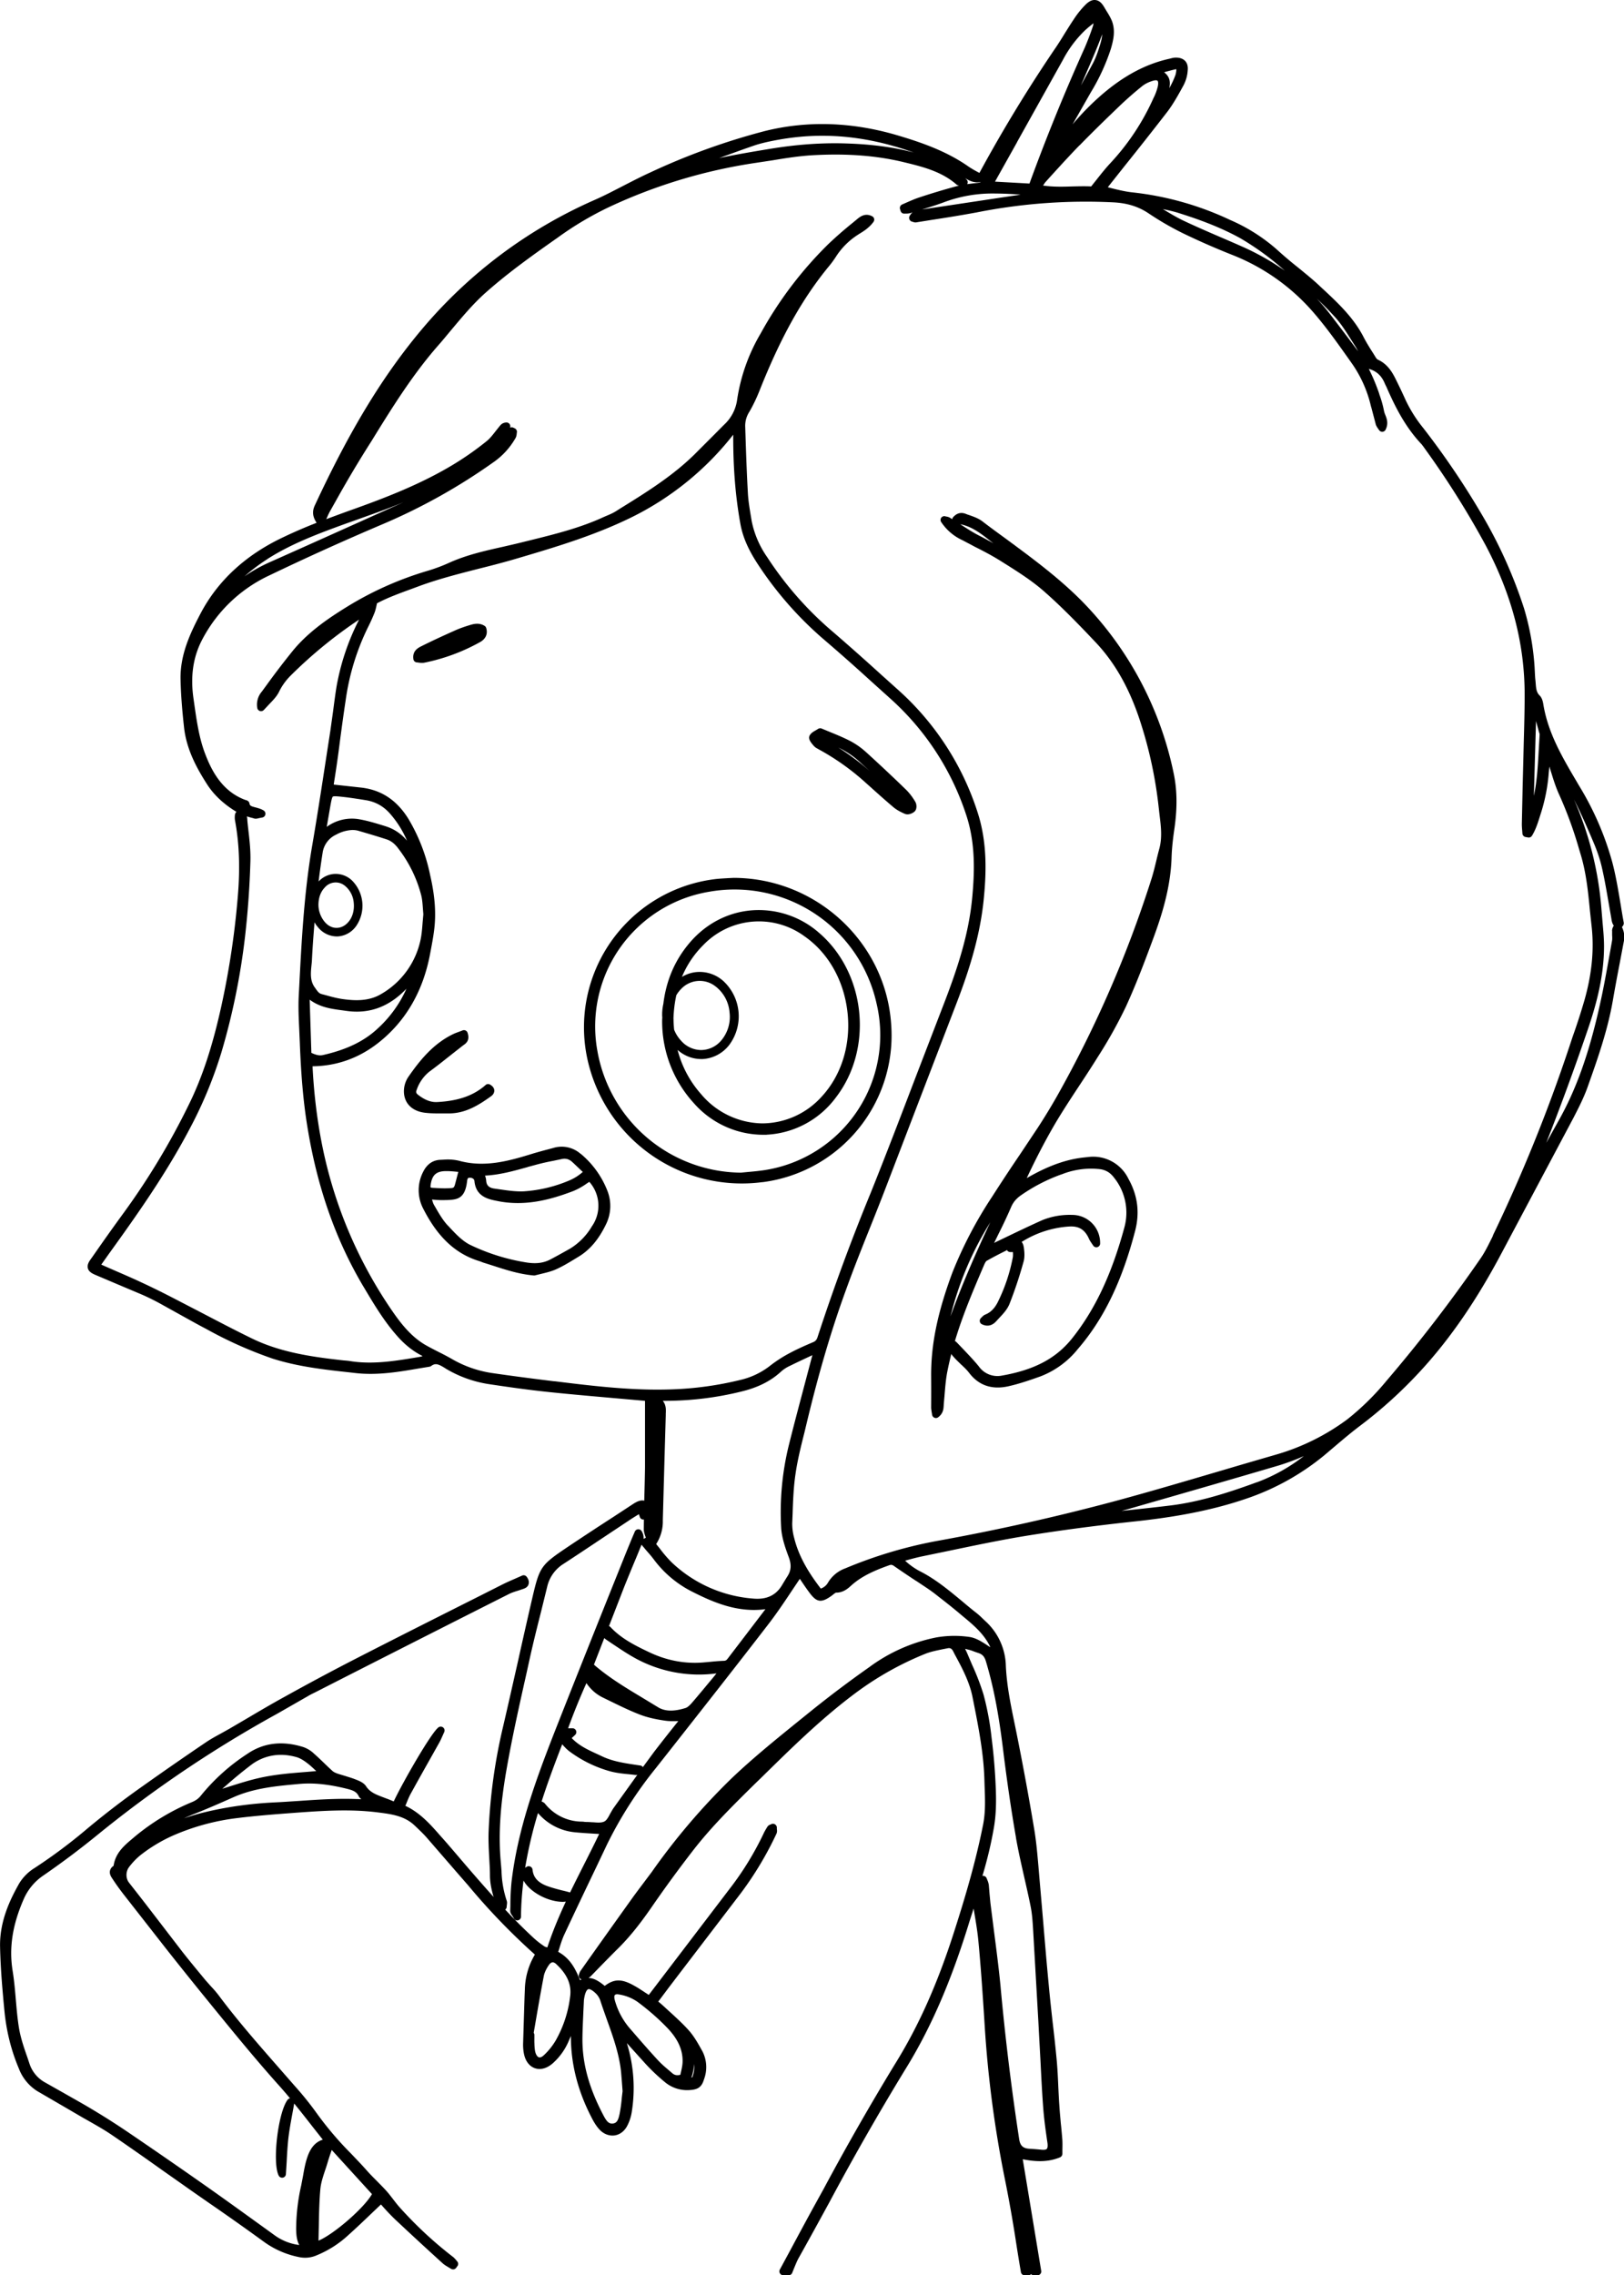 <svg viewBox="0 0 220 308" fill="none" xmlns="http://www.w3.org/2000/svg"><g clip-path="url(#a)" fill="#000"><path d="m219.72 125.53.01-.02.06-.08c.08-.1.22-.28.17-.55-.15-.8-.28-1.6-.41-2.4-.32-1.9-.64-3.87-1.14-5.76a40.29 40.29 0 0 0-4.54-10.42l-.22-.38c-2.01-3.4-3.9-6.61-4.56-10.45-.06-.4-.16-.96-.52-1.31-.44-.43-.48-.98-.53-1.61l-.04-.46c-.04-.3-.05-.62-.07-.94l-.04-.78a35.57 35.57 0 0 0-1.43-8 63.49 63.49 0 0 0-5.28-11.95 109.14 109.14 0 0 0-8.38-12.48 18.52 18.52 0 0 1-2.37-3.75 78.18 78.18 0 0 0-1.28-2.7c-.5-1.03-1.14-2.19-2.5-2.8a.91.91 0 0 1-.28-.3l-.34-.55c-.45-.7-.9-1.42-1.28-2.15-1.4-2.75-3.63-4.8-5.77-6.78l-.37-.35c-.9-.83-1.88-1.62-2.81-2.38a52.46 52.46 0 0 1-2.85-2.42 23.91 23.91 0 0 0-6.28-3.97 41.5 41.5 0 0 0-13.31-3.75c-.9-.1-1.78-.31-2.71-.54l-.58-.15 2.22-2.8a513.3 513.3 0 0 0 5.78-7.33c.88-1.14 1.58-2.43 2.26-3.67l.04-.08a5 5 0 0 0 .53-1.97c.05-.53-.07-.94-.35-1.25-.29-.3-.73-.46-1.29-.45-.24 0-.47.06-.67.11l-.15.04c-3.16.69-6.13 2.26-9.1 4.8a36.1 36.1 0 0 0-4.04 4.09l.32-.56 2.13-3.74a27.9 27.9 0 0 0 2.74-5.94c.34-1.17.63-2.42.16-3.71-.2-.5-.47-.95-.74-1.38l-.3-.5c-.25-.43-.6-.92-1.18-1-.58-.08-1.05.31-1.36.61a12 12 0 0 0-1.61 2c-.43.63-.83 1.29-1.23 1.92a51.2 51.2 0 0 1-1.1 1.74 198.43 198.43 0 0 0-10.45 17.13l-.15-.08a14.1 14.1 0 0 1-1.27-.74c-3.02-2.13-6.45-3.31-9.72-4.28-6.11-1.8-12.13-2-17.88-.58a90.48 90.48 0 0 0-15.53 5.6c-1.28.58-2.55 1.24-3.78 1.87-1.26.65-2.56 1.33-3.87 1.9a64.38 64.38 0 0 0-23.11 17.22c-5.38 6.34-9.92 13.78-14.73 24.12-.46.99-.15 1.72.25 2.34a65.02 65.02 0 0 0-4.62 2c-5.01 2.38-8.73 5.82-11.06 10.2-1.43 2.72-2.83 5.65-2.75 9.03.04 1.86.19 3.91.47 6.45.33 3.03 1.76 5.6 3.12 7.72.93 1.45 2.27 2.7 3.98 3.73a.73.73 0 0 0-.21.44c-.02.23-.03.49.02.74.57 3.07.7 6.4.38 10.21a111.9 111.9 0 0 1-2.22 14.84c-1.2 5.48-2.61 9.76-4.45 13.47a97.43 97.43 0 0 1-8.75 14.53 282.35 282.35 0 0 0-3.78 5.3l-.68.97c-.3.4-.57.85-.43 1.32.13.46.6.7 1.08.9l2.78 1.18 3.48 1.47c.78.34 1.54.72 2.29 1.12l2.63 1.46c1.23.68 2.5 1.4 3.77 2.06a55.73 55.73 0 0 0 9 4.02c3.46 1.1 7.1 1.5 10.6 1.88l.69.08c2.94.32 5.83-.17 8.61-.65l1.35-.22a.56.56 0 0 0 .23-.1c.58-.44 1.02-.22 1.8.25l.2.13a16.04 16.04 0 0 0 5.74 2.07c2.52.38 5.45.8 8.37 1.1 2.87.3 5.79.55 8.6.8l4.1.36.15.02v8.93c-.02 1.46-.06 2.93-.1 4.39v.19c-.46-.12-.95.12-1.13.22a3.2 3.2 0 0 0-.36.21l-2.7 1.77a451.57 451.57 0 0 0-6.3 4.14c-3.51 2.37-3.69 2.62-4.66 6.75a857.7 857.7 0 0 0-1.98 8.74c-.66 2.9-1.33 5.9-2.02 8.85a74.18 74.18 0 0 0-1.94 14.16c-.04 1.15.02 2.3.08 3.42.04.8.1 1.61.1 2.41 0 1.06.22 2.05.5 2.98a262.6 262.6 0 0 1-4.31-4.93c-.86-1-1.7-2-2.58-2.99l-.2-.22c-1.4-1.6-2.84-3.26-4.87-4.2l.13-.3c.2-.5.4-1 .66-1.45.77-1.4 1.56-2.81 2.35-4.21l1.45-2.58c.15-.27.27-.53.42-.87l.26-.58a.52.52 0 0 0-.77-.64c-.99.7-4.9 7.54-6.07 10.03h-.02c-.33-.14-.67-.28-1-.4l-.45-.17c-.94-.36-1.75-.66-2.28-1.48-.33-.5-.97-.75-1.5-.95-.43-.17-.89-.3-1.32-.44l-.93-.28c-.3-.1-.6-.22-.78-.38-.42-.38-.83-.77-1.23-1.16-.42-.4-.85-.82-1.3-1.21a3.96 3.96 0 0 0-1.43-.88c-2.85-.9-5.4-.58-7.57.9a27.13 27.13 0 0 0-6.28 5.62c-.32.42-.7.7-1.23.92a30.2 30.2 0 0 0-7.83 4.74l-.1.09c-1.2 1-2.45 2.02-2.7 3.8-.27.18-.43.4-.49.67-.1.45.16.83.33 1.08.5.77.99 1.44 1.46 2.05l5.65 7.22c1.97 2.5 3.5 4.4 4.95 6.19l.96 1.18c3.07 3.77 6.24 7.67 9.55 11.36a64 64 0 0 1 1.49 1.73.5.5 0 0 0-.33.2c-1.3 1.73-2.1 8.54-1.2 10.27.09.17.27.28.46.28l.1-.01c.23-.05.4-.24.41-.47l.1-1.6c.06-1.14.12-2.22.24-3.3.13-1.1.34-2.23.54-3.31.08-.45.17-.9.24-1.36.84 1.03 1.66 2.07 2.46 3.1l1.42 1.8c-.97.29-1.66 1.07-2.1 2.38-.27.79-.42 1.62-.56 2.42l-.03.17-.24 1.24a26.89 26.89 0 0 0-.68 5.97c.02.59.04 1.37.42 2.08a7.24 7.24 0 0 1-3.3-1.29l-1.16-.84c-2.71-1.95-5.51-3.98-8.3-5.94a809.9 809.9 0 0 0-10.18-7.03 100.68 100.68 0 0 0-4.92-3.15c-1.32-.8-2.7-1.56-4.01-2.31l-2.55-1.44a4.5 4.5 0 0 1-2.11-2.5l-.3-.9c-.46-1.3-.92-2.65-1.14-3.99-.21-1.28-.32-2.6-.43-3.87-.11-1.27-.22-2.58-.43-3.86-.5-3.12-.03-6.2 1.5-9.7a7.43 7.43 0 0 1 2.61-3.17l.52-.36a113.9 113.9 0 0 0 6.65-5 163.06 163.06 0 0 1 24.55-16.57l4.14-2.37c.3-.18.61-.34.95-.5l4.65-2.37c7.2-3.66 14.4-7.31 21.62-10.95.39-.2.82-.34 1.28-.48l.72-.24c.16-.06.58-.2.7-.62.15-.45-.14-.87-.24-1a.51.51 0 0 0-.63-.18l-.86.38c-.64.28-1.29.56-1.92.88l-2.85 1.44c-5.51 2.77-11.22 5.64-16.8 8.5a336.36 336.36 0 0 0-9.73 5.2c-1.7.93-3.4 1.93-5.04 2.9l-2.46 1.44-1.07.6c-.68.37-1.4.76-2.06 1.2a474.44 474.44 0 0 0-8.66 6 116.92 116.92 0 0 0-7.41 5.68 71.5 71.5 0 0 1-7.17 5.36 6.32 6.32 0 0 0-2.09 2.08c-1.25 2.2-2.67 5.15-2.6 8.57.06 3 .33 6 .6 8.8.27 2.7.92 5.29 1.93 7.67a6.23 6.23 0 0 0 2.5 3.09l3.8 2.21 2.4 1.4 1.08.61c.98.56 1.99 1.14 2.92 1.78a394.2 394.2 0 0 1 6.7 4.68l3.13 2.2c1.07.76 2.15 1.5 3.22 2.25a344.2 344.2 0 0 1 7.39 5.22 12.1 12.1 0 0 0 4.9 2.14 3.9 3.9 0 0 0 2.33-.26 14.16 14.16 0 0 0 4.21-2.67c1.15-1.03 2.3-2.12 3.4-3.18l1.09-1.03.3.34a31.2 31.2 0 0 0 1.6 1.67 506 506 0 0 0 6.47 5.97c.25.22.53.38.8.54l.32.19c.24.14.54.09.7-.14l.17-.23a.5.5 0 0 0-.05-.65l-.14-.17c-.12-.14-.26-.3-.44-.44a53.44 53.44 0 0 1-7.1-6.58c-.34-.37-.65-.77-.98-1.2-.3-.38-.6-.79-.95-1.17-.41-.46-.86-.9-1.28-1.33-.43-.43-.87-.87-1.28-1.33-.7-.8-1.45-1.57-2.17-2.33a45.57 45.57 0 0 1-4.56-5.33 43.37 43.37 0 0 0-3.05-3.81l-2.25-2.57c-2.73-3.12-5.56-6.34-8.08-9.72-.34-.45-.71-.87-1.08-1.26l-.72-.81-.09-.11c-1-1.21-2.04-2.46-3.03-3.72l-3.28-4.27-1.77-2.3-.91-1.17-1.3-1.66c-.45-.6-.43-1.51.04-2.11a9.5 9.5 0 0 1 1.44-1.52 20.83 20.83 0 0 1 4.98-2.93 30.9 30.9 0 0 1 8.21-2.16c2.44-.3 4.9-.5 7.62-.7 4.27-.32 7.84-.53 11.51-.06 1.73.22 3.5.45 4.86 1.72l.11.1c.52.5 1.05 1 1.52 1.52l3.98 4.59 1.7 1.95a87.81 87.81 0 0 0 9.03 9.36 9.64 9.64 0 0 0-1.36 4.75l-.04 1-.2 6.42c0 .45.04.92.14 1.35.2.94.75 1.63 1.48 1.87.74.25 1.58.02 2.32-.6a8.4 8.4 0 0 0 2.28-3.18l.26-.59c-.02 3.68.9 7.35 2.74 10.93.33.66.72 1.34 1.26 1.87.55.52 1.26.76 1.94.66.7-.11 1.3-.57 1.67-1.26a6 6 0 0 0 .61-1.77 20.47 20.47 0 0 0-.64-9.46l1.22 1.35 1.31 1.45c.81.88 1.7 1.72 2.65 2.5a4.7 4.7 0 0 0 3.37 1.05c1.11-.07 1.6-.43 1.9-1.45a4.7 4.7 0 0 0-.2-3.77c-.5-.89-1.09-2-1.88-2.88-.78-.87-1.66-1.67-2.5-2.44l-.93-.85c-.22-.2-.45-.4-.69-.59l.27-.35 1.14-1.52 1.47-1.93 8.3-10.86a46.01 46.01 0 0 0 4.82-8.03c.12-.24.1-.48.07-.67v-.19c0-.18-.1-.34-.25-.44a.51.51 0 0 0-.5-.03l-.13.06a.75.75 0 0 0-.4.29c-.16.26-.32.52-.46.8a40.89 40.89 0 0 1-4.73 7.7l-4.68 6.14-6.2 8.13-.4-.26c-.52-.34-1-.67-1.53-.96-1.7-.97-2.73-.99-4.04 0-.82-.67-1.5-1.07-2.2-1.07.17-.1.3-.23.42-.35l1.3-1.34c.75-.76 1.5-1.53 2.26-2.28 1.91-1.88 3.45-4 4.58-5.63a169.5 169.5 0 0 1 5.68-7.76c2.49-3.2 5.43-6.09 8.28-8.9l.89-.86c3.9-3.83 7.92-7.8 12.37-11.16a42.4 42.4 0 0 1 9.85-5.61c.7-.28 1.46-.43 2.26-.6l.76-.15c.3-.06.53-.01.75.4l.2.4c1 1.84 2.03 3.77 2.43 5.83l.13.65c.67 3.38 1.36 6.88 1.47 10.4l.03.96c.07 1.84.14 3.58-.22 5.33-1.02 5.1-2.48 9.95-3.78 14.01-2.31 7.3-4.9 13.1-8.11 18.27a354.3 354.3 0 0 0-9.67 16.9l-1.49 2.7c-1.03 1.88-2.05 3.78-3.07 5.68l-1.4 2.59a.52.52 0 0 0 .46.76h.74c.2 0 .4-.12.47-.3l.27-.67c.19-.45.36-.89.58-1.3 1.41-2.51 2.82-5.09 4.18-7.58a364.52 364.52 0 0 1 10.29-18c3.45-5.56 6.23-11.95 8.73-20.13l.53-1.65c.03.1.04.22.06.32.22 1.33.46 2.7.59 4.07.35 3.71.6 7.45.83 11.07a152.8 152.8 0 0 0 2.8 21.36 183.7 183.7 0 0 1 1.5 8.53c.2 1.29.41 2.58.63 3.86.04.25.26.43.5.43h.5c.14 0 .28-.06.38-.16.09.1.22.16.37.16h.5c.14 0 .29-.07.39-.19a.5.5 0 0 0 .11-.41l-2.5-15.11c1.55.3 3.28.47 5.05-.26a.54.54 0 0 0 .32-.48v-.56c.01-.45.02-.91-.01-1.38-.06-.71-.12-1.43-.2-2.14-.07-.81-.15-1.61-.2-2.42-.06-.83-.1-1.66-.14-2.5-.05-1.2-.11-2.45-.22-3.68-.16-1.71-.35-3.45-.55-5.12-.18-1.63-.37-3.31-.52-4.97-.28-2.91-.53-5.89-.77-8.76l-.53-6.14-.1-1.19c-.14-1.6-.28-3.25-.54-4.87a398.37 398.37 0 0 0-2.66-14.35c-.54-2.6-1.1-5.29-1.22-7.99a8.43 8.43 0 0 0-2.78-6.05l-.37-.35a9.57 9.57 0 0 0-.76-.69c-.68-.53-1.37-1.1-2.03-1.66-1.79-1.48-3.63-3.02-5.8-4.1a9.28 9.28 0 0 1-1.91-1.38l.2-.05c.7-.2 1.32-.36 1.95-.5l3.68-.76c3.36-.7 6.82-1.43 10.25-2 4.59-.75 9.49-1.4 14.56-1.95 4.31-.45 9.97-1.22 15.48-3.1a33.48 33.48 0 0 0 10.7-5.93l1.51-1.28c1.05-.89 2.13-1.8 3.24-2.64a61.12 61.12 0 0 0 8.23-7.45c4.06-4.4 7.67-9.67 11.06-16.08l4.8-9.03 4.84-9.1c.7-1.36 1.45-2.8 1.99-4.34 1.33-3.74 2.7-7.62 3.4-11.7.29-1.68.61-3.38.93-5.03l.54-2.86a3 3 0 0 0-.22-1.92l-.03-.04Zm-175.34 167.24c.17-.57.36-1.14.56-1.7l.36.4a25720.54 25720.54 0 0 1 5.09 5.58c-1.08 1.9-5.18 5.44-7.24 6.3v-.13l.04-1.88c.03-1.64.06-3.34.21-4.99.08-.84.36-1.67.65-2.55.12-.34.23-.69.33-1.03Zm-13.74-51.05a58.09 58.09 0 0 1 3.37-2.77 6.64 6.64 0 0 1 4.03-1.37c.68 0 1.38.1 2.1.3.45.12.94.4 1.52.85.4.31.79.67 1.18 1.05l-1.43.12c-1.91.15-3.72.3-5.53.65-1.77.34-3.46.89-5.25 1.46l-.52.16.52-.44v-.01Zm17.79 1.85c-2.67-.11-5.36.07-7.96.25-1.1.07-2.21.15-3.32.2-3.23.16-6.39.6-9.38 1.32-1 .24-1.94.52-2.84.83.38-.18.77-.34 1.15-.5 1.82-.71 3.6-1.49 5.56-2.36 2.77-1.22 5.68-1.5 8.77-1.78l.1-.01c.45-.04.9-.06 1.35-.06 1.54 0 3.2.23 5.2.73.8.2 1.26.41 1.53.98.09.17.21.3.36.42l-.53-.03Zm45.6 35.87a3.89 3.89 0 0 1-.25 1.8.33.33 0 0 1-.11.02c.2-.6.32-1.21.36-1.82Zm114.05-181.82.3 1.1.05.2.06.21c.05.13.09.26.08.34l-.13 2.22c-.11 2-.22 4.06-.65 6.05l.29-10.12Zm-27.13-54.58c.8.9 1.47 1.98 2.12 3.01l.56.88c.13.2.24.41.35.63-1.2-1.62-2.44-3.25-3.78-5a28.63 28.63 0 0 0-1.81-2.12 39.9 39.9 0 0 1 2.56 2.6Zm-21.28-14.2c2.36.74 5.43 1.8 8.35 3.41a37.54 37.54 0 0 1 6.03 4.4 33.92 33.92 0 0 0-5.9-3.32c-.94-.42-1.88-.82-2.83-1.23-1.67-.72-3.4-1.47-5.07-2.26-.93-.45-1.83-1-2.72-1.53.73.15 1.45.31 2.15.53Zm-.4-19.47h.08v.17c-.02.23-.06.43-.11.6-.22.6-.5 1.21-.84 1.8.2-.96.01-1.6-.7-2.16.55-.15 1.05-.29 1.56-.4Zm-13.04 10.33c1.52-1.56 3.23-3.24 5.37-5.29.96-.92 2-1.84 3.12-2.74.35-.28.81-.53 1.36-.7.41-.14.65-.11.72-.04.08.06.14.3.05.75a7.07 7.07 0 0 1-.6 1.62 32.04 32.04 0 0 1-5.75 8.7c-.66.7-1.26 1.45-1.9 2.26l-.78.98c-.82-.04-1.65-.02-2.51 0-1.3.04-2.64.08-4.01-.12.13-.2.26-.4.4-.55l.44-.49c1.32-1.45 2.69-2.96 4.08-4.39h.01Zm3.08-15.05c-.02.45-.13.88-.25 1.28-.27.9-.57 1.83-1.02 2.67l-1.6 2.96c.2-.5.43-1 .64-1.51.76-1.75 1.54-3.54 2.23-5.4Zm-11.54 14.6 6.23-11.16a15.67 15.67 0 0 1 2.92-3.92c.38-.36.78-.68 1.21-1.02a1.8 1.8 0 0 1-.09.44c-.32.96-.69 1.92-1.08 2.84a269.85 269.85 0 0 0-7.5 18.42l-4.67-.26 2.99-5.34Zm.53 7.1-2.1.31-11.29 1.7c1.04-.32 2.1-.65 3.13-1.04a18.83 18.83 0 0 1 6.83-1.12 43 43 0 0 1 3.43.16v-.01Zm-5.48-1.71.03.01c-.12.06-.27.1-.49.12l-.54.06-.79.1c.1-.2.08-.43-.06-.59l-.2-.21c.57.36 1.24.68 2.05.5Zm-30.88-4.86c1.1-.39 2.27-.63 3.28-.82 2.06-.38 4.1-.58 6.17-.58 4.08 0 8.18.76 12.4 2.27-2.63-.7-5.53-1.1-8.89-1.22-3.34-.13-6.8.1-10.58.72-2.32.38-4.62.77-6.9 1.25 1.51-.55 3.02-1.1 4.52-1.62Zm-65.71 55.9c3.33-2.13 7.12-3.51 10.46-4.73l2.05-.73c1.95-.7 3.97-1.4 5.92-2.23l-.26.12c-6.68 3-12.5 5.62-17.83 7.99-1.2.53-2.35 1.17-3.45 1.93a24.9 24.9 0 0 1 3.11-2.34Zm38.9 111.33-.34-.04c-2.91-.36-5.6-.71-8.2-1.09a15.26 15.26 0 0 1-5.4-1.91 36.5 36.5 0 0 0-1.7-.9c-.63-.32-1.28-.65-1.89-1-2.08-1.22-3.5-3.17-4.68-4.9a60.5 60.5 0 0 1-9.28-22.13c-.68-3.4-1.12-7-1.3-10.68 3.28-.04 6.26-1.1 8.88-3.15 3.7-2.9 6.07-6.95 7.03-12l.08-.42c.17-.9.35-1.84.47-2.78.3-2.24.14-4.64-.53-7.54a24.25 24.25 0 0 0-2.95-7.62c-1.58-2.54-3.69-3.93-6.45-4.23l-3.66-.4.07-.48a143.48 143.48 0 0 0 .76-5.33c.25-1.87.51-3.8.8-5.7a32.48 32.48 0 0 1 3.04-9.85c.34-.67.63-1.33.88-1.96.1-.28.17-.57.24-.9l.07-.32c1.42-.76 3.05-1.35 4.77-1.98l.89-.33c2.65-.98 5.45-1.69 8.15-2.38 1.65-.41 3.36-.85 5.02-1.34 5.16-1.52 10.5-3.1 15.54-5.56a39.88 39.88 0 0 0 13.89-11.24c-.02 4.44.3 8.41.98 12.14.3 1.62.97 3.22 2.13 5.05a48.24 48.24 0 0 0 9.36 10.7 263 263 0 0 1 6.06 5.36l2.72 2.45a36.3 36.3 0 0 1 10.3 15.75c1.29 3.86 1.14 7.8.83 11.16-.46 4.97-1.95 9.58-4.05 14.97l-3.57 9.27c-1.98 5.18-4.02 10.53-6.12 15.75a278.4 278.4 0 0 0-7.2 19.52c-.12.4-.28.6-.62.74-1.06.45-2.18.94-3.29 1.54a18.1 18.1 0 0 0-2.55 1.66 10.26 10.26 0 0 1-4.01 1.91 45.32 45.32 0 0 1-9.32 1.28c-5.3.19-10.67-.46-15.85-1.1Zm-29.52-60.23h.13a3.3 3.3 0 0 0 2.53-1.44 4.84 4.84 0 0 0-.59-6.14 3.2 3.2 0 0 0-2.45-.88 3.2 3.2 0 0 0-2.07 1.02c.16-1.31.35-2.65.56-3.99a3.2 3.2 0 0 1 1.83-2.36 4.95 4.95 0 0 1 2.19-.62c.3 0 .6.04.89.13 1.27.37 2.52.74 3.75 1.14.61.2 1.13.61 1.64 1.32a17.53 17.53 0 0 1 3.06 6.32c.13.57.17 1.17.21 1.75l.06.75-.1 1.12c-.06.8-.12 1.56-.27 2.29a11.1 11.1 0 0 1-5.3 7.36c-1.67 1.02-3.56.94-5.18.72-.75-.1-1.52-.3-2.27-.51l-.67-.18c-.34-.09-.53-.34-.84-.79l-.08-.11c-.65-.9-.55-1.9-.45-2.95.03-.27.06-.54.07-.82.08-1.58.2-3.25.35-5.04.14.25.3.48.5.7a3.29 3.29 0 0 0 2.5 1.21Zm-2.47-4.36c.03-.94.3-1.68.85-2.26a1.95 1.95 0 0 1 2.72-.25 3.3 3.3 0 0 1 1.21 2.32c.1 1-.16 1.95-.74 2.61-.43.5-1 .78-1.58.78h-.02c-.6 0-1.18-.3-1.61-.83a3.65 3.65 0 0 1-.83-2.37Zm1.12-10.48.02-.1.47-2.71c.11-.61.22-1.19.34-1.28.11-.09.73-.03 1.28.03.8.08 1.62.21 2.42.33l.74.12c1.3.2 2.4.8 3.3 1.82.95 1.08 1.72 2.3 2.31 3.67a6.06 6.06 0 0 0-2.92-1.96l-.12-.04c-1.14-.35-2.33-.72-3.53-.92a5.77 5.77 0 0 0-4.3 1.04Zm2.1 24.84.57.08c3.1.44 5.77-.54 8.13-3a16.24 16.24 0 0 1-3.8 5.3c-1.86 1.77-4.25 2.94-7.52 3.68-.52.12-1.02-.05-1.56-.3l-.23-7.2c1.4 1.05 2.98 1.25 4.4 1.44Zm59.46 70c.07 1.35.53 2.7 1.04 4.06.36.99.32 1.74-.14 2.49l-.25.4-.47.77c-.83 1.47-2.14 2.1-4.01 1.92a18.03 18.03 0 0 1-11-4.9 16.81 16.81 0 0 1-1.6-1.86l-.5-.62a5.6 5.6 0 0 0 .9-3.23l.22-8 .18-6.21v-.23c.03-.5.06-1.14-.4-1.72h.5a43 43 0 0 0 10.03-1.23c2.3-.54 4.09-1.43 5.5-2.74a4.9 4.9 0 0 1 1.22-.78c.87-.43 1.77-.85 2.71-1.29l.3-.14-.05.19-1.02 3.85c-.7 2.65-1.43 5.38-2.1 8.07a37.92 37.92 0 0 0-1.06 11.2Zm-25.53 39.93c-.28-.02-.56-.04-.84-.04h-.04l-.26-.02c-.1-.02-.22-.03-.33-.03a6.43 6.43 0 0 1-5-2.44.97.97 0 0 0-.45-.28c.86-2.7 1.84-5.28 2.79-7.75.33.38.66.73 1.05 1.01a16.67 16.67 0 0 0 5.49 2.66c.87.23 1.78.32 2.65.4l.72.08c.1.01.2 0 .27-.02l-2.1 2.93-1.08 1.51c-.19.26-.34.55-.5.82-.23.45-.49.92-.79 1.06-.38.2-.97.15-1.58.1v.01Zm.88 1.58c-.66 1.38-1.35 2.75-2.02 4.07-.64 1.27-1.29 2.55-1.92 3.85-.37-.1-.73-.2-1.1-.28-.77-.2-1.5-.39-2.19-.66-1.12-.46-1.7-1.14-1.8-2.15a.52.52 0 0 0-.8-.38l-.2.13a58.97 58.97 0 0 1 1.74-7.41 7.48 7.48 0 0 0 4.98 2.6c.9.09 1.79.14 2.74.2l.57.03Zm5.14-9.33c-1.68-.25-3.27-.48-4.73-1.17l-.6-.28c-1.31-.6-2.56-1.17-3.53-2.2l.46-.43a.52.52 0 0 0-.35-.9h-.6a90.9 90.9 0 0 1 2.48-6.11c.62.9 1.37 1.55 2.33 2l.94.46c1.27.62 2.58 1.26 3.92 1.78 1.2.47 2.48.7 3.46.84.59.09 1.18.07 1.8.06a229.13 229.13 0 0 0-3.3 4.19l-1.5 2.04a.52.52 0 0 0-.35-.22l-.43-.06Zm2.81-7.84-2.06-1.25c-2.25-1.35-4.57-2.74-6.6-4.5l1.08-2.78.32-.82c.12.11.23.2.3.24l.74.5c.88.58 1.78 1.2 2.72 1.74a17.94 17.94 0 0 0 11.44 2.3l-.4.5c-.97 1.16-1.87 2.26-2.8 3.34-.23.27-.62.72-.97.84-1.6.51-2.83.48-3.77-.11Zm7.15-6.14c-.73.07-1.42.14-2.12.14-2.1 0-4.16-.47-6.13-1.4-2.06-.97-3.88-1.9-5.32-3.44a.5.5 0 0 0-.2-.13l1.9-4.9c.39-1 .8-1.98 1.2-2.96.42-1 .84-2 1.24-3l.07-.16.03.04.6.72c.39.44.72.82 1.02 1.22a14.72 14.72 0 0 0 5.15 4.35c2.86 1.45 6.18 2.91 9.98 2.4l-2.77 3.63-2.34 3.06c-.18.23-.28.29-.51.3-.6.02-1.22.07-1.8.13Zm-23.97 37.4a73.6 73.6 0 0 1-3.86-3.85.5.5 0 0 0 .2-.39c0-.1.02-.2.03-.28.02-.19.04-.37-.04-.57a13.8 13.8 0 0 1-.69-4l-.09-1.08c-.35-3.73-.11-7.63.77-12.66.76-4.34 1.74-8.72 2.69-12.95l.5-2.27c.46-2.06.98-4.14 1.49-6.15l.82-3.33a4.95 4.95 0 0 1 2.21-3.12c1.92-1.25 3.85-2.54 5.71-3.78l3.06-2.03c.43-.3.88-.57 1.33-.85l.12-.07.13.38a.5.5 0 0 0 .35.33.5.5 0 0 0 .2 0l-.02 1.3c0 .35.1.65.22 1l.06.18-.31.15a1.7 1.7 0 0 0-.26-1.05.52.52 0 0 0-.92.06l-.39.91-.7 1.7-2.8 6.97c-2.34 5.85-4.76 11.9-7.1 17.85-2.44 6.26-4.9 12.96-5.72 20.05a32.61 32.61 0 0 0-.15 3.16l-.02.7c0 .28.14.49.3.7l.2.33a.51.51 0 0 0 .96-.26c.01-1.66.14-3.28.34-4.87l.03.06c.92 1.58 3.34 2.83 5.3 2.83.14 0 .27-.02.4-.03-.93 2-1.8 4.06-2.5 6.19a1.15 1.15 0 0 1-.35-.1 11.7 11.7 0 0 1-1.5-1.16Zm4.94 7.87a15.87 15.87 0 0 1-1.96 6 8.9 8.9 0 0 1-1.6 1.99c-.24.23-.48.34-.67.29-.2-.06-.39-.32-.49-.7-.08-.3-.1-.65-.12-1.01v-.11c-.02-.27-.01-.55-.01-.82v-.39c0-.1-.03-.2-.09-.29l.31-1.8c.33-1.92.68-3.91 1.05-5.85.08-.44.3-.94.67-1.49.16-.24.34-.38.5-.4.19-.02.38.11.51.23 1.49 1.38 2.1 2.77 1.9 4.36Zm6.06-.16c.05-.05.16-.1.33-.1a6.06 6.06 0 0 1 2.69 1 31.73 31.73 0 0 1 4.12 3.6c1.4 1.47 2.05 2.93 2.03 4.48 0 .47-.11.97-.22 1.45l-.09.38c-.53.13-.83 0-1.09-.22l-.44-.38c-.55-.46-1.06-.9-1.52-1.4-1.33-1.44-2.64-2.96-3.92-4.44a9.81 9.81 0 0 1-1.89-3.62c-.13-.43-.08-.67 0-.75Zm-3.55-.8c.17 0 .49.14.92.55.29.26.53.64.65 1 .28.87.59 1.72.88 2.55.83 2.3 1.69 4.69 1.94 7.17a185.76 185.76 0 0 1 .2 2.56l-.1.82a21 21 0 0 1-.3 2.23c-.18.84-.36 1.25-.9 1.32-.5.06-.81-.19-1.25-1.02-2-3.77-2.91-7.1-2.89-10.47.01-1.23.08-2.48.13-3.7l.07-1.47c.01-.14.04-.3.08-.52.14-.67.35-.95.5-1l.07-.01Zm57.88-20.48c.33 1.87.76 3.74 1.17 5.55.28 1.23.57 2.5.82 3.76.2 1 .27 2.07.33 3.1l.01.15.7 12.24.13 2.44.16 2.93c.1 2 .2 4.06.35 6.09.11 1.6.32 3.18.6 5.06.05.4.02.68-.1.8-.1.11-.37.15-.73.11-.56-.06-1.11-.1-1.62-.13-.85-.05-1.24-.4-1.38-1.27a340.92 340.92 0 0 1-2.55-20.95c-.24-2.43-.56-4.88-.87-7.27l-.48-3.78-.12-1.26-.1-1.2a2.6 2.6 0 0 0-.2-.66l-.08-.2a.52.52 0 0 0-.49-.36h-.09c.66-2.2 1.19-4.41 1.56-6.59.25-1.45.33-3.08.25-5.14a77.32 77.32 0 0 0-.57-6.94 38.49 38.49 0 0 0-1.1-5.9 33.1 33.1 0 0 0-1.54-4l-.66-1.55c-.09-.21-.18-.4-.29-.6.09 0 .17.03.29.06l.16.04c.28.06.56.17.85.28l.52.18c.53.17.81.49 1 1.12 1 3.32 1.7 6.92 2.29 11.66.55 4.5 1.14 8.5 1.79 12.24Zm-13.5-34.77 1.5 1c.41.28.83.58 1.27.93l.38.3c.87.67 1.75 1.37 2.6 2.08l.4.34c1.37 1.13 2.66 2.19 3.54 3.67.12.2.24.42.34.65-.18-.1-.35-.22-.53-.34-.7-.45-1.41-.9-2.23-1.04a14.22 14.22 0 0 0-4.6.06 22.72 22.72 0 0 0-9.06 4.03 151.38 151.38 0 0 0-7.94 5.98l-1.34 1.08c-3.1 2.51-6.32 5.1-9.27 7.9a89.2 89.2 0 0 0-10.9 12.76l-1.29 1.72c-.49.65-.98 1.3-1.45 1.96a1973.2 1973.2 0 0 0-6.17 8.66l-.72 1.02c-.1.14-.15.29-.19.4 0 .04-.02.07-.03.1a.52.52 0 0 0 .34.68l-.2.11c-.6-1.49-1.32-2.95-2.96-3.84l.16-.5c.2-.65.4-1.27.66-1.83 1.4-3 2.85-6.04 4.26-8.98l1.52-3.2a54.71 54.71 0 0 1 6.59-10.32l1.42-1.8c4.56-5.79 9.27-11.77 13.84-17.7 1.16-1.5 2.23-3.1 3.26-4.65l1.02-1.52.07.1c.4.6.82 1.22 1.27 1.82.94 1.25 1.55 1.35 2.85.45.1-.06.19-.14.28-.21.13-.1.35-.28.43-.29.85.01 1.47-.42 1.99-.9 1.42-1.3 3.12-2.06 5.22-2.81.23-.08.38-.09.66.11 1 .7 2.02 1.38 3.01 2.03Zm46.17-13.38c-3.66 1.34-7.6 2.64-11.67 3.15-1.8.22-3.64.42-5.42.61l-1.28.14 1.66-.47c6.47-1.86 13.17-3.78 19.74-5.72a30.3 30.3 0 0 0 3.3-1.24 23.92 23.92 0 0 1-6.33 3.54Zm31.96-33.4-.1.22c-.5 1-1 2.05-1.64 2.96a200.13 200.13 0 0 1-12.72 16.53 35.13 35.13 0 0 1-5.3 5.2 30.26 30.26 0 0 1-9.66 4.77c-2.41.7-4.83 1.4-7.25 2.12-4.7 1.38-9.55 2.82-14.36 4.12a297.09 297.09 0 0 1-24.46 5.47 60.72 60.72 0 0 0-12.28 3.69 4.48 4.48 0 0 0-2.31 1.9 1.8 1.8 0 0 1-.99.83c-1.43-1.87-2.94-4.14-3.61-6.88a7.19 7.19 0 0 1-.26-1.93l.05-1.24c.06-1.81.13-3.69.4-5.49.27-1.87.74-3.75 1.2-5.57l.36-1.5c1.6-6.65 3.31-12.45 5.23-17.71 1.04-2.9 2.2-5.8 3.33-8.62.69-1.72 1.38-3.46 2.05-5.2l4.12-10.74 5.32-13.85c1.62-4.17 3.34-9.16 3.88-14.55.35-3.53.52-7.69-.84-11.85a37.65 37.65 0 0 0-10.74-16.53l-2.35-2.11a343.7 343.7 0 0 0-6.36-5.64 46.56 46.56 0 0 1-9.04-10.23 12.93 12.93 0 0 1-2.1-4.88l-.12-.72c-.17-1.03-.35-2.1-.4-3.15-.14-2.48-.23-5.01-.31-7.45l-.05-1.55a3.5 3.5 0 0 1 .57-1.94c.5-.86.96-1.82 1.37-2.85 2.9-7.3 5.83-12.53 9.5-16.96.28-.34.56-.73.83-1.14a9.76 9.76 0 0 1 3.05-3.04l.07-.05c.66-.4 1.42-.87 1.98-1.65a.53.53 0 0 0 .1-.43.53.53 0 0 0-.27-.34c-.96-.5-1.65.08-1.99.35l-.64.53a52.43 52.43 0 0 0-3.32 2.9 52.28 52.28 0 0 0-9.17 12.11 24.81 24.81 0 0 0-3.18 9 5.6 5.6 0 0 1-1.77 3.34l-1.45 1.46-2.14 2.14c-3.07 3.15-6.86 5.5-10.53 7.77l-.52.33c-.35.22-.74.4-1.15.57l-.47.2c-3.23 1.5-6.74 2.36-10.13 3.2l-1.1.27c-.8.2-1.61.38-2.42.57-2.43.54-4.94 1.1-7.3 2.16-.98.45-1.97.81-2.94 1.1a45.18 45.18 0 0 0-10.94 4.88c-2.59 1.6-5.26 3.43-7.32 5.94a106.78 106.78 0 0 0-3.57 4.67l-.63.86a2.7 2.7 0 0 0-.62 2.21.52.52 0 0 0 .9.27l.71-.76c.51-.53 1-1.03 1.32-1.65a8.1 8.1 0 0 1 1.53-2.17 61.57 61.57 0 0 1 9.33-7.64l-.07.14a32.08 32.08 0 0 0-3 9.04c-.17 1.08-.31 2.17-.45 3.24l-.37 2.64-.53 3.43c-.6 3.92-1.22 7.97-1.9 11.94-1.13 6.48-1.47 13.12-1.8 19.55l-.05.94c-.08 1.55 0 3.11.07 4.63l.07 1.6c.17 4.52.47 8 .99 11.26 1.32 8.28 3.8 15.4 7.57 21.78l.08.13c1.4 2.35 2.84 4.79 4.75 6.88.98 1.07 2.04 1.9 3.25 2.5a1.7 1.7 0 0 1-.35.1l-.21.04c-3.05.51-6.2 1.05-9.33.53-.26-.04-.53-.06-.8-.08l-.45-.05c-3.97-.45-8.18-1.06-12.02-2.94-2.3-1.12-4.6-2.33-6.83-3.49l-3.84-1.99c-1.2-.62-2.8-1.42-4.45-2.18-1.33-.62-2.7-1.2-4.02-1.78l-1.23-.54 1.02-1.44c3.95-5.47 7.76-10.89 10.92-16.88a57.9 57.9 0 0 0 4.35-10.47c1.48-5 2.56-10.24 3.18-15.58a120 120 0 0 0 .73-10.15c.05-1.4-.1-2.82-.26-4.18-.06-.52-.12-1.03-.16-1.54v-.09l-.05-.35.5.15c.15.04.3.07.44.12.09.03.17.04.25.04.16 0 .3-.04.47-.08l.42-.08a.52.52 0 0 0 .19-.95c-.38-.23-.77-.33-1.11-.42-.62-.16-.77-.23-.82-.56-.04-.23-.28-.4-.5-.43-3.18-1.15-4.62-3.95-5.5-6.27-.81-2.1-1.14-4.42-1.46-6.65l-.12-.84c-.44-3.06-.04-5.7 1.24-8.08a19.62 19.62 0 0 1 9.04-8.58 369.58 369.58 0 0 1 15.41-6.96 79.6 79.6 0 0 0 14.86-8.3 10.08 10.08 0 0 0 3.07-3.32c.12-.2.15-.42.17-.6 0-.05 0-.1.02-.16a.52.52 0 0 0-.29-.57l-.19-.09a.51.51 0 0 0-.43 0l.01-.08a.52.52 0 0 0-.57-.62c-.43.04-.65.23-.8.42-.21.24-.4.5-.6.74-.41.53-.8 1.03-1.27 1.4a40.7 40.7 0 0 1-4.19 2.96c-4.6 2.83-9.69 4.75-14.09 6.32-1.12.4-2.26.82-3.4 1.25.18-.42.35-.81.56-1.17l.9-1.6a154.01 154.01 0 0 1 4.65-7.78c2.71-4.4 5.52-8.93 8.98-12.89.62-.7 1.21-1.42 1.81-2.14 1.47-1.75 2.97-3.56 4.67-5.07 2.97-2.64 6.19-4.95 9.78-7.47a43.88 43.88 0 0 1 7.03-4.17 71.53 71.53 0 0 1 19.8-5.95l2.31-.35c1.8-.3 3.66-.59 5.5-.69 4.6-.25 8.6.06 12.26.95 2.48.6 5.06 1.23 7.1 3 .11.1.24.15.37.17l-.33.08a95.52 95.52 0 0 0-5.12 1.54c-.54.18-1.06.41-1.57.63l-.68.3a.52.52 0 0 0-.3.61l.08.26c.06.24.3.4.54.37h.21a2.37 2.37 0 0 0 .88-.17c-.16.13-.3.29-.42.52a.51.51 0 0 0 0 .45c.07.15.2.25.35.29.04 0 .08.02.11.03.12.04.29.1.48.06l2.2-.35c1.97-.3 4-.63 6-1a75.72 75.72 0 0 1 18.58-1.35c1.83.11 3.3.58 4.63 1.46a39.95 39.95 0 0 0 4.65 2.7 99.4 99.4 0 0 0 6.72 2.95 28.16 28.16 0 0 1 10.44 7.16c1.94 2.13 3.66 4.56 5.32 6.9l.57.81a16.7 16.7 0 0 1 2.45 5.58l.1.35.57 2.17c.06.19.16.33.26.49l.17.24c.1.16.28.26.46.25a.52.52 0 0 0 .44-.3c.42-.85.14-1.53-.06-2.02a2.57 2.57 0 0 1-.16-.5 14 14 0 0 0-.63-2.24l-.02-.09a25.85 25.85 0 0 0-1.41-3.37c1 .28 1.68.88 2.12 1.87a5.9 5.9 0 0 0 .26.55c1.16 2.66 2.54 5.45 4.8 7.82l.32.43.14.2a118.9 118.9 0 0 1 8.2 13.04c3.55 6.73 5.28 13.35 5.27 20.24 0 2.13-.06 4.3-.12 6.41l-.06 2.49-.09 3.5-.11 5.04c0 .32.02.63.05.93l.03.4c.02.23.2.42.43.46l.34.06a.5.5 0 0 0 .52-.23c.48-.77.76-1.63 1.02-2.45l.1-.32a24 24 0 0 0 1.16-5.8l.08-.8.21.67c.33 1.07.67 2.17 1.15 3.2a54.79 54.79 0 0 1 2.67 7.33l.15.5c.8 2.55 1.07 5.25 1.32 7.87l.22 2.03c.36 3.2.04 6.49-.98 10.08a88.65 88.65 0 0 1-1.6 4.93l-.46 1.39a216.1 216.1 0 0 1-10.33 25.48h.02Zm16.13-41.25v.6c.02.28.03.56-.02.8l-.31 1.76c-.4 2.2-.8 4.5-1.3 6.72-1.47 6.68-3.22 11.58-5.64 15.87l-1.65 2.96a354.3 354.3 0 0 0 5.54-15.09c1.03-2.98 2.22-6.96 2.28-11.13.03-1.23-.09-2.47-.2-3.67l-.14-1.68a45.67 45.67 0 0 0-3.72-14.9c1 1.97 1.86 3.94 2.62 5.75.56 1.3.95 2.5 1.2 3.65.34 1.5.6 3.04.86 4.54l.35 2 .03.18c.04.26.09.64.33.95a1.3 1.3 0 0 0-.24.7Z"/><path d="M146.64 81.46c-3.14-3.19-6.77-5.86-10.28-8.45-1.1-.8-2.2-1.6-3.28-2.43-.54-.41-1.18-.63-1.8-.85-.16-.05-.31-.1-.47-.17-.65-.24-1.22-.08-1.7.47a.52.52 0 0 0-.11.26l-.32-.2c-.18-.1-.35-.14-.5-.16a.78.78 0 0 1-.12-.03.51.51 0 0 0-.57.76 6.89 6.89 0 0 0 2.9 2.48l1.7.9c1.14.57 2.3 1.18 3.39 1.86l.32.2c1.91 1.2 3.9 2.44 5.6 3.93 2.36 2.07 4.54 4.3 7.09 7 2.6 2.77 4.57 6.28 6 10.72a57.58 57.58 0 0 1 2.48 11.6l.11.97c.2 1.6.38 3.1-.04 4.62-.15.55-.28 1.09-.41 1.63-.2.84-.41 1.7-.68 2.53a156.38 156.38 0 0 1-12.78 29.34 83.1 83.1 0 0 1-2.56 4.2l-2.48 3.72a245.26 245.26 0 0 0-3.74 5.67 56.22 56.22 0 0 0-5.38 10.28c-2.02 5.43-2.9 9.75-2.87 14.03a294.28 294.28 0 0 1 0 4.2c0 .22.04.41.07.63l.06.36a.52.52 0 0 0 .52.45.5.5 0 0 0 .3-.1c.7-.53.72-1.14.75-1.58l.01-.2.1-1.12c.08-1 .16-2.03.33-3.01.17-.9.37-1.78.59-2.66.13.2.29.37.41.5l.06.07c.26.28.54.54.8.8.43.39.83.77 1.15 1.19 1.28 1.68 3.05 2.3 5.26 1.82 1.54-.34 3.03-.86 4.43-1.36a12 12 0 0 0 5.04-3.7c3.49-4.04 5.96-9.12 7.75-15.97.65-2.49.36-4.8-.9-7.06a5.3 5.3 0 0 0-5.44-2.96l-.75.08-.15.02c-2.92.37-5.49 1.64-7.44 2.76 1.1-2.34 2.4-4.91 3.88-7.43 1.01-1.7 2.12-3.39 3.2-5.03.86-1.3 1.75-2.66 2.6-4.03a62.34 62.34 0 0 0 3.76-6.74c1.4-3.06 2.57-6.16 3.74-9.33 1.13-3.08 2.31-6.78 2.44-10.85.04-1.32.2-2.65.4-4 .4-2.87.35-5.28-.15-7.56a46.71 46.71 0 0 0-12.32-23.07Zm-13.89-8.89c-.92-.46-1.81-1.04-2.67-1.6 1.6.32 2.8 1.26 4.07 2.26l.22.17.21.16a49.2 49.2 0 0 0-1.83-.99Zm-3.99 105.65a43.92 43.92 0 0 1 5.08-12.23l.32-.53c-1.96 4.16-3.82 8.4-5.4 12.76Zm15.04-19.22a10.7 10.7 0 0 1 5.32-.7c.76.14 1.31.49 1.8 1.14a7.56 7.56 0 0 1 1.38 6.8c-1.73 6.35-3.99 11.12-7.1 15-2.17 2.69-5.1 4.23-9.5 5a3.08 3.08 0 0 1-3.1-1.25c-.65-.8-1.38-1.56-2.08-2.3l-.95-.99a.64.64 0 0 0-.21-.14c1.09-3.65 2.6-7.14 3.96-10.32.18-.42.3-.52.34-.54.84-.48 1.73-.94 2.6-1.37l.16-.1.04.1c.1.1.25.18.4.18h.36c.01.26.02.49-.01.68a23.38 23.38 0 0 1-2.08 6.17c-.42.8-.95 1.33-1.65 1.61-.2.08-.33.21-.45.33l-.13.13a.52.52 0 0 0-.17.45.5.5 0 0 0 .28.4c.18.09.44.19.75.19.36 0 .78-.14 1.18-.58l.37-.4c.56-.59 1.14-1.2 1.45-1.97a57.82 57.82 0 0 0 1.87-5.6l.02-.07c.2-.67.12-1.43.05-1.93-.04-.25-.1-.55-.3-.78a13.69 13.69 0 0 1 6.44-2.09c1.34-.08 2.14.43 2.7 1.7.08.19.2.35.32.54l.22.32a.51.51 0 0 0 .95-.28 3.78 3.78 0 0 0-3.77-3.85h-.01a9.9 9.9 0 0 0-4.08.72c-1.65.74-3.3 1.53-4.9 2.3l-1.36.65-.24.13.62-1.27a65.4 65.4 0 0 0 1.68-3.58c.3-.7.73-1.2 1.46-1.69a23.37 23.37 0 0 1 5.37-2.75v.01Zm-40.51 1.05a20.03 20.03 0 0 0 17.43-21.43c-.76-11.04-10.12-19.73-21.3-19.77h-.03l-.82.04c-.63.04-1.28.07-1.93.16a20.21 20.21 0 0 0-17.11 24.13 21.42 21.42 0 0 0 23.77 16.86l-.01.01Zm-22.4-17.98a18.48 18.48 0 0 1 15.23-21.35 19.7 19.7 0 0 1 22.63 15.16 18.5 18.5 0 0 1-15.13 22.53c-.73.11-1.48.19-2.22.25l-1.03.1a19.93 19.93 0 0 1-19.48-16.7Zm-2.25 14.13a3.88 3.88 0 0 0-3.7-.78l-.56.15c-.8.21-1.62.43-2.43.68-3.23 1-6.41 1.82-9.76.9a6.7 6.7 0 0 0-2.07-.15l-.41.02c-1.05.02-1.87.58-2.38 1.62a5.4 5.4 0 0 0 0 4.99c1.96 3.85 4.36 6.1 7.55 7.09l.3.1c.13.06.26.11.4.15l1.29.41c1.73.56 3.51 1.13 5.45 1.3h.05c.04 0 .09 0 .13-.02l.82-.2c.65-.16 1.31-.31 1.95-.59.8-.35 1.57-.8 2.31-1.25l.66-.4c1.6-.93 2.83-2.35 3.85-4.46a5.6 5.6 0 0 0 .21-4.5 12.34 12.34 0 0 0-3.64-5.06h-.02Zm-7.18 1.8 1.3-.35a29.9 29.9 0 0 1 2.13-.48l1.2-.25c.53-.12.98 0 1.39.36.41.37.81.76 1.24 1.17l.23.21c-.57.51-1.2.9-1.93 1.2a18.9 18.9 0 0 1-6.07 1.43c-1.08.05-2.22-.12-3.32-.28l-.63-.09c-.76-.1-1.1-.43-1.14-1.1a2.14 2.14 0 0 0-.16-.66c2.03-.1 3.92-.64 5.76-1.15Zm-13.13 2.47c.19-1.4.76-1.92 2.12-1.92h.05c.5 0 1.01.05 1.51.1h.08l-.04.13-.36 1.38c-.17.65-.2.68-.77.7-.76.05-1.53 0-2.38-.05-.13-.01-.18-.04-.2-.05-.01-.02-.04-.1-.01-.3Zm21.81 5.63a8.7 8.7 0 0 1-2.94 2.96c-.91.51-1.8 1.01-2.7 1.48-.9.46-1.9.58-3.18.38a27.57 27.57 0 0 1-7.62-2.38c-1.1-.54-2.03-1.55-2.94-2.53l-.16-.16c-.6-.66-1.1-1.5-1.56-2.3l-.22-.38c-.13-.2-.2-.47-.3-.77l.14.01c.57.05 1.12.09 1.67.06h.21c1.31-.06 2.45-.1 2.73-2.52.05-.48.17-.49.32-.5.19-.02.38.03.52.14.1.09.15.19.16.3.2 2.12 1.86 2.46 3.07 2.7 3.87.8 7.4-.23 10.32-1.34a9.12 9.12 0 0 0 1.8-1l.37-.25a4.86 4.86 0 0 1 .3 6.1h.01Zm-20.62-15.36h1.29c2.26 0 4.04-1.13 5.68-2.3.42-.29.48-.62.47-.84-.02-.22-.14-.53-.61-.78a.5.5 0 0 0-.57.08c-1.64 1.43-3.65 2.14-6.53 2.3-.86.05-1.68-.26-2.6-.97-.29-.22-.33-.38-.2-.69a5.38 5.38 0 0 1 1.72-2.46c.96-.7 1.9-1.45 2.82-2.18l1.77-1.39.08-.05c.3-.22.84-.62.5-1.64a.5.5 0 0 0-.26-.3.5.5 0 0 0-.41-.02l-.39.15c-.27.1-.53.19-.78.3-2.78 1.3-4.63 3.6-6.22 5.9a3.5 3.5 0 0 0-.56 2.05c.08 1.55 1.18 2.58 2.94 2.76.62.07 1.25.08 1.87.08Zm51.36-49.3.14.07a32.68 32.68 0 0 1 6.24 4.45l.65.58c1 .9 2.03 1.82 3.07 2.7.43.37.96.67 1.62.95.1.04.22.06.34.06.37 0 .77-.2.97-.4.34-.32.28-1 .07-1.32a8.1 8.1 0 0 0-1.18-1.56 225.86 225.86 0 0 0-5.43-5.1 10.62 10.62 0 0 0-2.23-1.57c-.86-.44-1.73-.8-2.66-1.18l-1.16-.48a.52.52 0 0 0-.49.04l-.33.2c-.31.17-.64.36-.82.7-.23.44.12.9.58 1.42.19.21.43.33.63.43Zm5.48 1.62 1.45 1.32a32.95 32.95 0 0 0-4.23-3.16c1 .47 1.94 1.09 2.78 1.84Zm-50.5-18.05a.5.5 0 0 0-.22-.28c-.76-.48-1.55-.24-2.07-.08-.75.23-1.42.47-2.03.75-1.21.54-2.8 1.26-4.42 2.07-.45.22-1.28.63-1.12 1.76.03.25.23.43.47.45.09 0 .17.02.25.03a3.01 3.01 0 0 0 .7.02 25.97 25.97 0 0 0 7.54-2.76c.83-.43 1.16-1.15.9-1.96Z"/><path d="M103.86 153.62a12.45 12.45 0 0 0 9.39-5.06c5.08-6.61 4.05-16.8-2.27-22.25a12.38 12.38 0 0 0-9.2-3.06c-3.3.28-6.31 1.9-8.5 4.56-1.92 2.32-3.04 5-3.42 8.11-.1.45-.16.92-.16 1.43v.01c0 .13 0 .24.02.36l-.02.35v.02a16.4 16.4 0 0 0 4.33 11.3 12.53 12.53 0 0 0 9.28 4.24h.54v-.01Zm-12.63-15.69c.04-1.13.17-2.19.39-3.19.18-.31.4-.6.66-.86a3.45 3.45 0 0 1 4.58-.39 4.93 4.93 0 0 1 1.97 3.56 4.94 4.94 0 0 1-1.2 3.9 3.6 3.6 0 0 1-2.66 1.21h-.02a3.66 3.66 0 0 1-2.7-1.28 4.73 4.73 0 0 1-.93-1.48c-.04-.48-.08-.97-.08-1.46Zm3.88 10.35a14.4 14.4 0 0 1-3.32-6.14 4.8 4.8 0 0 0 3.19 1.24h.2a4.9 4.9 0 0 0 3.66-1.98 6.5 6.5 0 0 0-.87-8.6 4.8 4.8 0 0 0-3.58-1.2 4.6 4.6 0 0 0-2.01.66 13.2 13.2 0 0 1 2.87-4.29 10.46 10.46 0 0 1 13.79-1.17c3.23 2.27 5.33 6.05 5.78 10.36.45 4.3-.84 8.44-3.53 11.33a10.9 10.9 0 0 1-7.98 3.6h-.08a11.04 11.04 0 0 1-8.12-3.8Z"/></g><defs><clipPath id="a"><path fill="#fff" d="M0 0h220v308h-220z"/></clipPath></defs></svg>